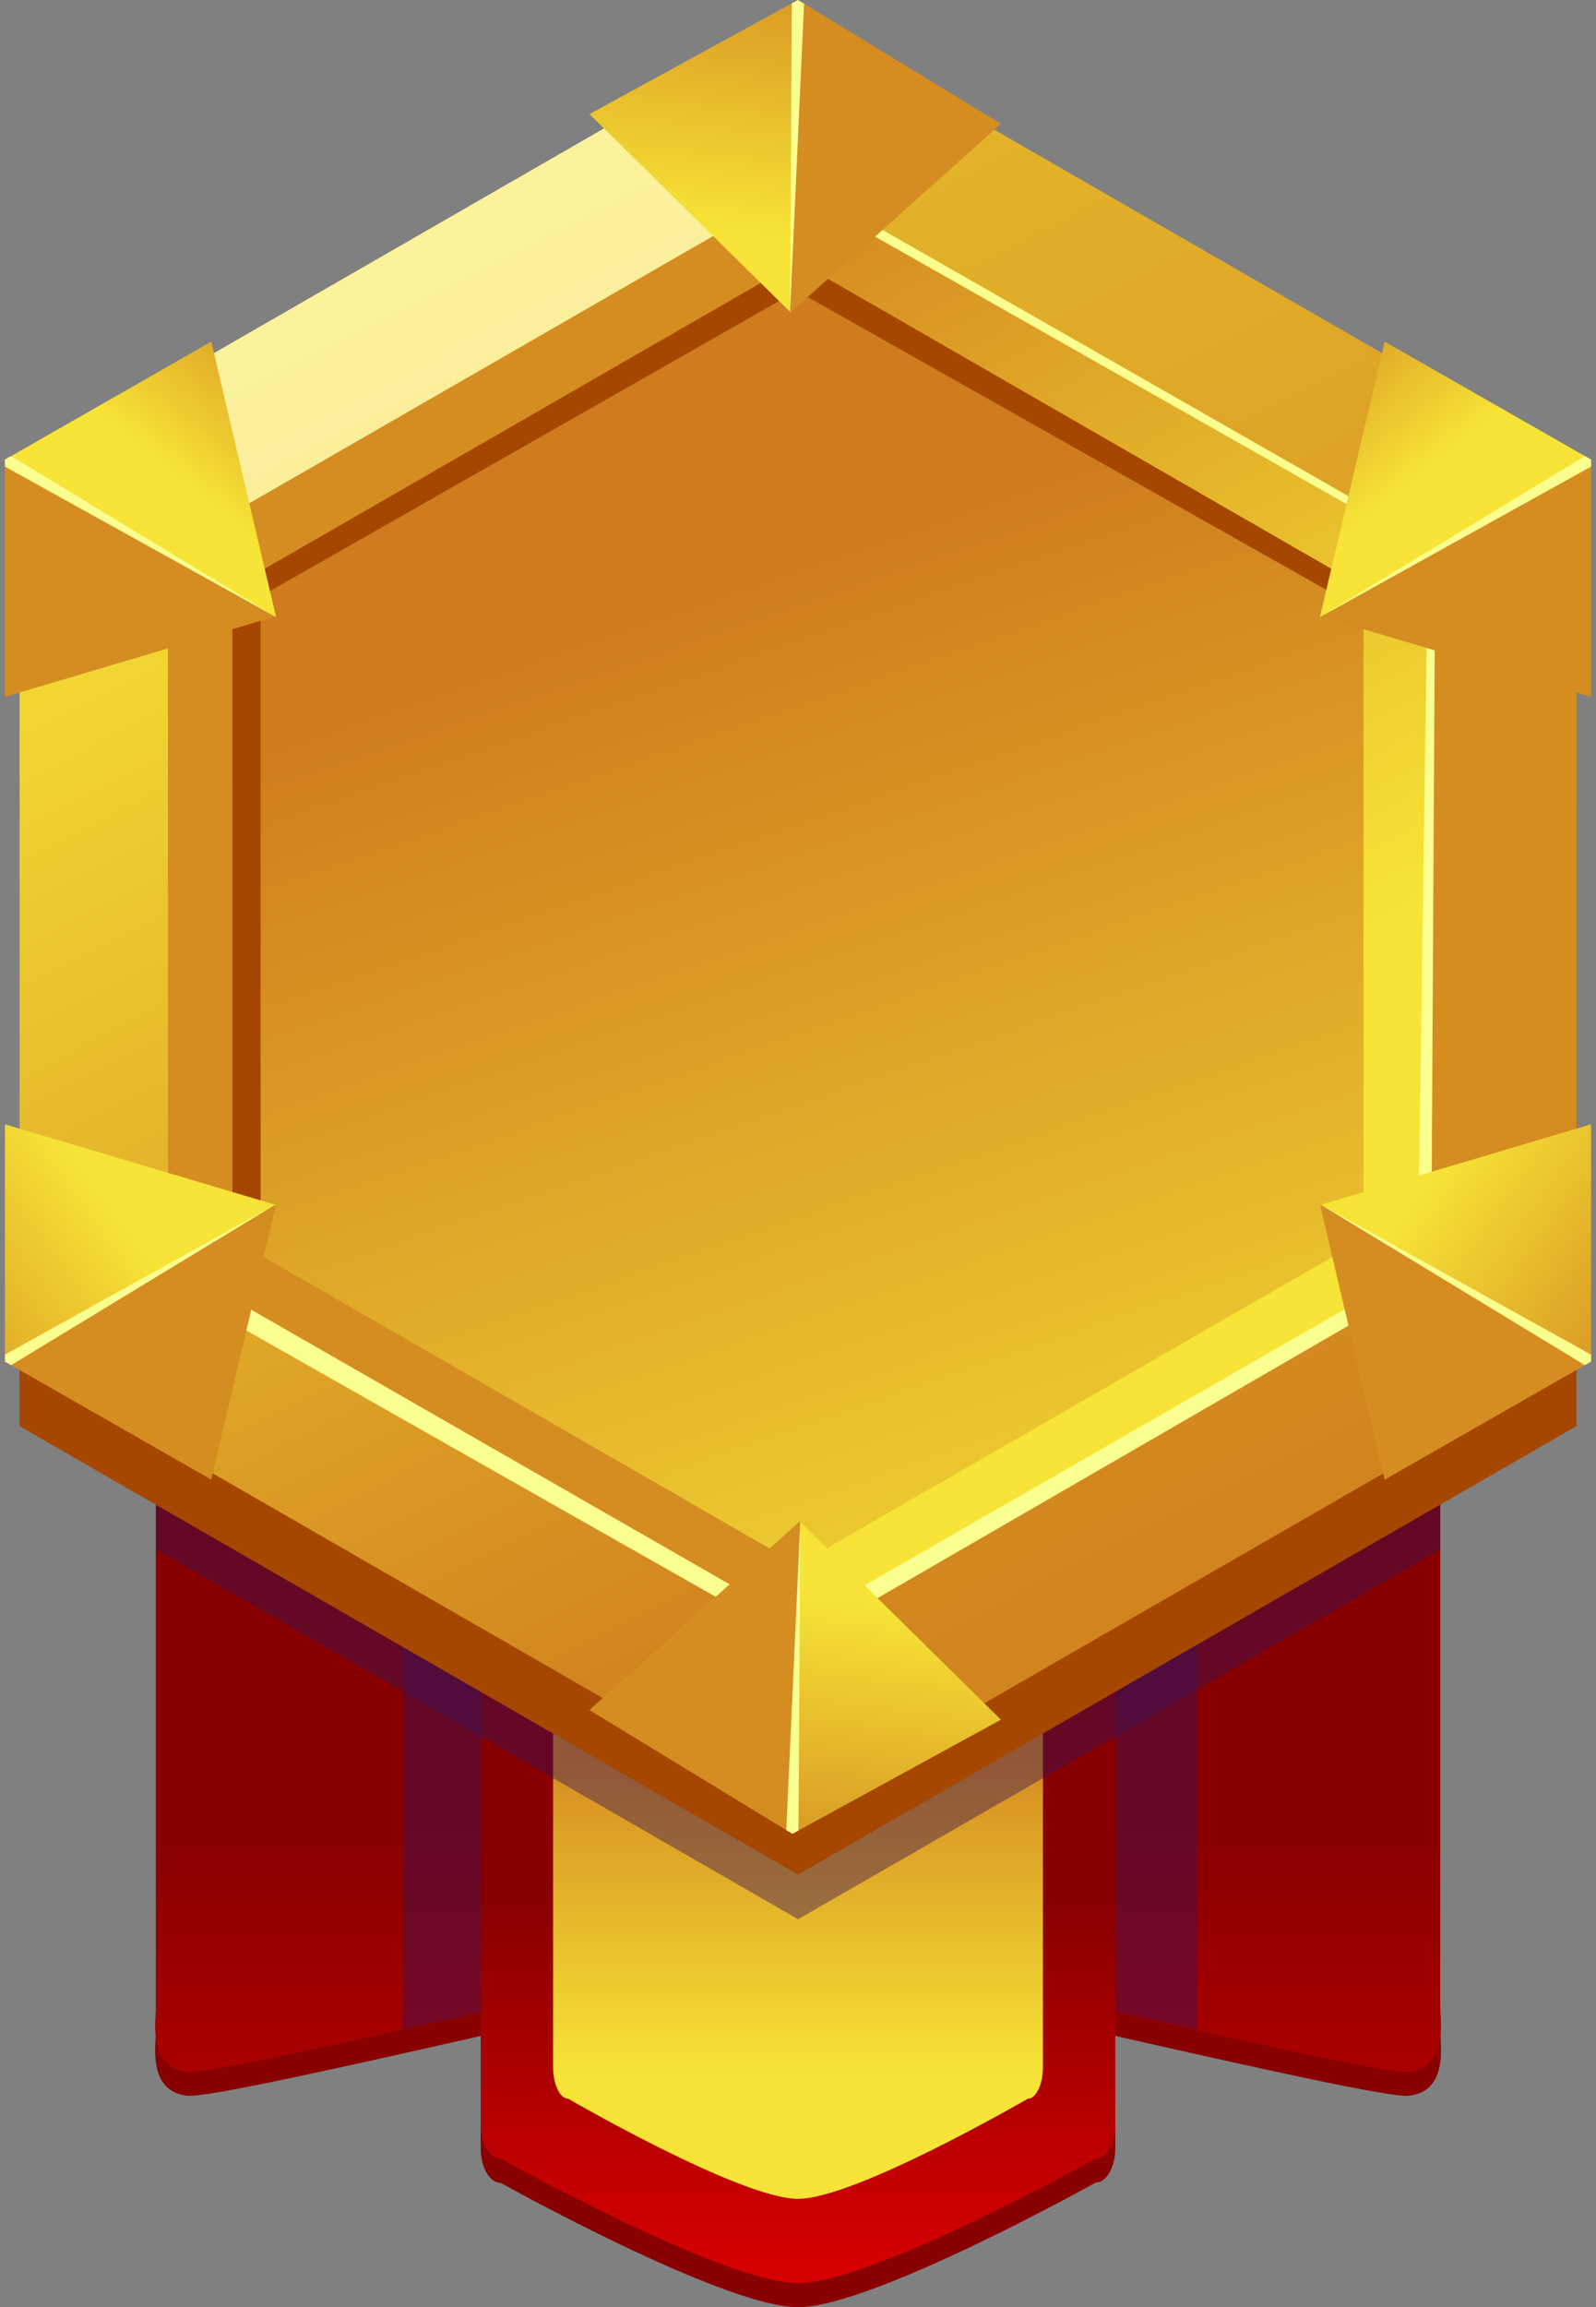 <svg width="162" height="234" viewBox="0 0 162 234" fill="none" xmlns="http://www.w3.org/2000/svg">
<rect x="0" y="0" width="162" height="234" fill="#808080" stroke="none"/>
<path d="M146.181 205.852V145.989H15.831V205.852C15.831 207.325 14.925 212.127 19.036 212.564C22.774 212.961 72.028 200.757 81.011 199.64C89.998 200.752 139.251 212.961 142.986 212.564C147.087 212.127 146.181 207.333 146.181 205.852Z" fill="#880000"/>
<path d="M146.181 203.417V145.989H15.831V203.417C15.831 204.893 14.925 209.696 19.036 210.132C22.774 210.529 72.028 198.326 81.011 197.205C89.998 198.317 139.251 210.529 142.986 210.132C147.087 209.696 146.181 204.893 146.181 203.417Z" fill="url(#paint0_linear_251_3772)"/>
<g style="mix-blend-mode:multiply" opacity="0.44">
<path d="M40.9 205.854C56.61 202.33 75.899 197.831 81.195 197.172C86.491 197.831 105.777 202.341 121.487 205.852V146.653H40.9V205.854Z" fill="#391356"/>
</g>
<path d="M111.212 221.374C111.212 221.374 88.553 234.014 80.999 234.014C73.446 234.014 50.787 221.388 50.787 221.388C49.691 221.388 48.794 219.82 48.794 217.905V145.989C48.794 144.071 50.792 145.989 51.888 145.989H108.899C109.994 145.989 113.205 144.071 113.205 145.989V217.894C113.205 219.806 112.308 221.374 111.212 221.374Z" fill="#880000"/>
<path d="M111.212 218.942C111.212 218.942 88.553 231.565 80.999 231.565C73.446 231.565 50.787 218.942 50.787 218.942C49.691 218.942 48.794 217.374 48.794 215.459V145.978C48.794 144.06 50.792 145.978 51.888 145.978H108.899C109.994 145.978 113.205 144.06 113.205 145.978V215.459C113.205 217.374 112.308 218.942 111.212 218.942Z" fill="url(#paint1_linear_251_3772)"/>
<path d="M104.325 212.869C104.325 212.869 86.832 223.022 81 223.022C75.169 223.022 57.675 212.869 57.675 212.869C56.839 212.869 56.14 211.418 56.14 209.645V146C56.14 144.227 57.681 146 58.528 146H102.539C103.375 146 105.861 144.227 105.861 146V209.645C105.864 211.418 105.17 212.869 104.325 212.869Z" fill="url(#paint2_linear_251_3772)"/>
<g style="mix-blend-mode:multiply" opacity="0.44">
<path d="M108.899 150.914H105.864C105.864 149.141 103.386 150.914 102.541 150.914H58.528C57.692 150.914 56.14 149.141 56.14 150.914H51.889C50.793 150.914 48.795 148.996 48.795 150.914H15.831V157.145L81.009 194.665L146.192 157.145V150.914H113.206C113.206 149.007 109.995 150.914 108.899 150.914Z" fill="#391356"/>
</g>
<path d="M80.997 8.193L1.982 53.679V144.65L80.997 190.138L160.014 144.65V144.583V53.679L80.997 8.193Z" fill="#A54700"/>
<path d="M80.997 1.695L1.982 47.181V138.152L80.997 183.64L160.014 138.152V47.181L80.997 1.695ZM124.976 117.982L80.997 143.299L37.014 117.982V67.35L80.991 42.033L124.971 67.35L124.976 117.982Z" fill="url(#paint3_linear_251_3772)"/>
<g style="mix-blend-mode:multiply" opacity="0.53">
<path d="M80.997 42.033L124.977 67.35V117.982L80.997 143.299V183.64L160.014 138.152V47.181L80.997 1.695V42.033Z" fill="#D58D21"/>
</g>
<g style="mix-blend-mode:multiply">
<path d="M159.981 47.161L145.508 55.543L144.945 129.436L160.014 138.085V47.181L159.981 47.161Z" fill="#D58D21"/>
</g>
<g style="mix-blend-mode:overlay" opacity="0.51">
<path d="M17.051 55.81L2.013 47.161L1.982 47.181L80.997 1.695V18.999L17.051 55.81Z" fill="white"/>
</g>
<path d="M80.997 18.999L17.052 55.81V129.436L80.997 166.247L144.946 129.436V55.81L80.997 18.999ZM131.862 121.904L80.997 151.192L30.133 121.904V63.342L80.997 34.06L131.862 63.342V121.904Z" fill="url(#paint4_linear_251_3772)"/>
<path d="M30.133 121.904V63.342L80.997 34.06V18.999L17.052 55.81V129.436L80.997 166.247V151.184L30.133 121.904Z" fill="#D58D21"/>
<path d="M138.404 125.67V59.576L80.997 26.528L23.591 59.576V125.67L80.997 158.715L138.404 125.67Z" fill="url(#paint5_linear_251_3772)"/>
<path d="M26.453 60.488L80.88 29.507L138.404 61.95V59.576L80.997 26.528L23.591 59.576V125.67L26.453 127.318V60.488Z" fill="#A54700"/>
<path d="M144.946 55.81L143.909 128.53L80.998 164.674L17.988 128.53L7.24 135.019L17.052 130.433L80.674 166.511L80.998 183.206L81.494 166.475L144.946 129.789L160.015 138.151L145.272 129.124L145.682 56.055L160.015 47.181L144.946 54.935L81.494 18.704L80.998 2.018L80.504 19.282L144.946 55.81Z" fill="#FAFF8F"/>
<path d="M0.5 46.617V70.688L28.081 62.483L0.5 46.617Z" fill="#D58D21"/>
<path d="M0.5 46.619L21.447 34.649L28.023 62.586L0.5 46.619Z" fill="url(#paint6_linear_251_3772)"/>
<path d="M0.5 46.619L1.127 46.261L28.023 62.586L0.5 47.325V46.619Z" fill="#FAFF8F"/>
<path d="M161.5 46.617V70.688L133.919 62.483L161.5 46.617Z" fill="#D58D21"/>
<path d="M161.5 46.619L140.553 34.649L133.978 62.586L161.5 46.619Z" fill="url(#paint7_linear_251_3772)"/>
<path d="M161.5 46.619L160.873 46.261L133.978 62.586L161.5 47.325V46.619Z" fill="#FAFF8F"/>
<path d="M161.5 138.107V114.036L133.919 122.238L161.5 138.107Z" fill="url(#paint8_linear_251_3772)"/>
<path d="M161.5 138.104L140.553 150.075L133.978 122.135L161.5 138.104Z" fill="#D58D21"/>
<path d="M161.5 138.104L160.873 138.463L133.978 122.135L161.5 137.398V138.104Z" fill="#FAFF8F"/>
<path d="M80.429 185.999L101.596 174.424L81.117 154.257L80.429 185.999Z" fill="url(#paint9_linear_251_3772)"/>
<path d="M80.429 185.999L59.83 173.446L81.237 154.26L80.429 185.999Z" fill="#D58D21"/>
<path d="M80.428 185.999L79.812 185.624L81.237 154.26L81.05 185.66L80.428 185.999Z" fill="#FAFF8F"/>
<path d="M80.998 0L59.83 11.576L80.309 31.742L80.998 0Z" fill="url(#paint10_linear_251_3772)"/>
<path d="M80.997 0L101.596 12.557L80.189 31.742L80.997 0Z" fill="#D58D21"/>
<path d="M80.997 0L81.613 0.378L80.189 31.742L80.375 0.342L80.997 0Z" fill="#FAFF8F"/>
<path d="M0.5 138.107V114.036L28.081 122.238L0.5 138.107Z" fill="url(#paint11_linear_251_3772)"/>
<path d="M0.5 138.104L21.447 150.075L28.023 122.135L0.5 138.104Z" fill="#D58D21"/>
<path d="M0.5 138.104L1.127 138.463L28.023 122.135L0.5 137.398V138.104Z" fill="#FAFF8F"/>
<defs>
<linearGradient id="paint0_linear_251_3772" x1="81" y1="185.399" x2="81" y2="241.207" gradientUnits="userSpaceOnUse">
<stop stop-color="#880000"/>
<stop offset="1" stop-color="#D60000"/>
</linearGradient>
<linearGradient id="paint1_linear_251_3772" x1="80.999" y1="192.43" x2="80.999" y2="230.067" gradientUnits="userSpaceOnUse">
<stop stop-color="#880000"/>
<stop offset="1" stop-color="#D60000"/>
</linearGradient>
<linearGradient id="paint2_linear_251_3772" x1="81" y1="221.015" x2="81" y2="178.692" gradientUnits="userSpaceOnUse">
<stop offset="0.25" stop-color="#F7E436"/>
<stop offset="1" stop-color="#D58D21"/>
</linearGradient>
<linearGradient id="paint3_linear_251_3772" x1="114.161" y1="157.351" x2="47.901" y2="27.352" gradientUnits="userSpaceOnUse">
<stop stop-color="#CE7C1D"/>
<stop offset="1" stop-color="#F7E436"/>
</linearGradient>
<linearGradient id="paint4_linear_251_3772" x1="110.786" y1="144.808" x2="52.176" y2="41.528" gradientUnits="userSpaceOnUse">
<stop offset="0.25" stop-color="#F7E436"/>
<stop offset="1" stop-color="#D58D21"/>
</linearGradient>
<linearGradient id="paint5_linear_251_3772" x1="69.627" y1="59.868" x2="112.297" y2="183.5" gradientUnits="userSpaceOnUse">
<stop stop-color="#CE7C1D"/>
<stop offset="1" stop-color="#F7E436"/>
</linearGradient>
<linearGradient id="paint6_linear_251_3772" x1="14.56" y1="54.237" x2="31.472" y2="33.336" gradientUnits="userSpaceOnUse">
<stop offset="0.25" stop-color="#F7E436"/>
<stop offset="1" stop-color="#D58D21"/>
</linearGradient>
<linearGradient id="paint7_linear_251_3772" x1="147.443" y1="54.237" x2="130.531" y2="33.336" gradientUnits="userSpaceOnUse">
<stop offset="0.25" stop-color="#F7E436"/>
<stop offset="1" stop-color="#D58D21"/>
</linearGradient>
<linearGradient id="paint8_linear_251_3772" x1="138.814" y1="111.754" x2="169.992" y2="134.255" gradientUnits="userSpaceOnUse">
<stop offset="0.25" stop-color="#F7E436"/>
<stop offset="1" stop-color="#D58D21"/>
</linearGradient>
<linearGradient id="paint9_linear_251_3772" x1="92.689" y1="153.493" x2="88.027" y2="191.586" gradientUnits="userSpaceOnUse">
<stop offset="0.25" stop-color="#F7E436"/>
<stop offset="1" stop-color="#D58D21"/>
</linearGradient>
<linearGradient id="paint10_linear_251_3772" x1="68.736" y1="32.527" x2="73.398" y2="-5.567" gradientUnits="userSpaceOnUse">
<stop offset="0.25" stop-color="#F7E436"/>
<stop offset="1" stop-color="#D58D21"/>
</linearGradient>
<linearGradient id="paint11_linear_251_3772" x1="18.102" y1="115.376" x2="-12.786" y2="137.879" gradientUnits="userSpaceOnUse">
<stop offset="0.25" stop-color="#F7E436"/>
<stop offset="1" stop-color="#D58D21"/>
</linearGradient>
</defs>
</svg>
